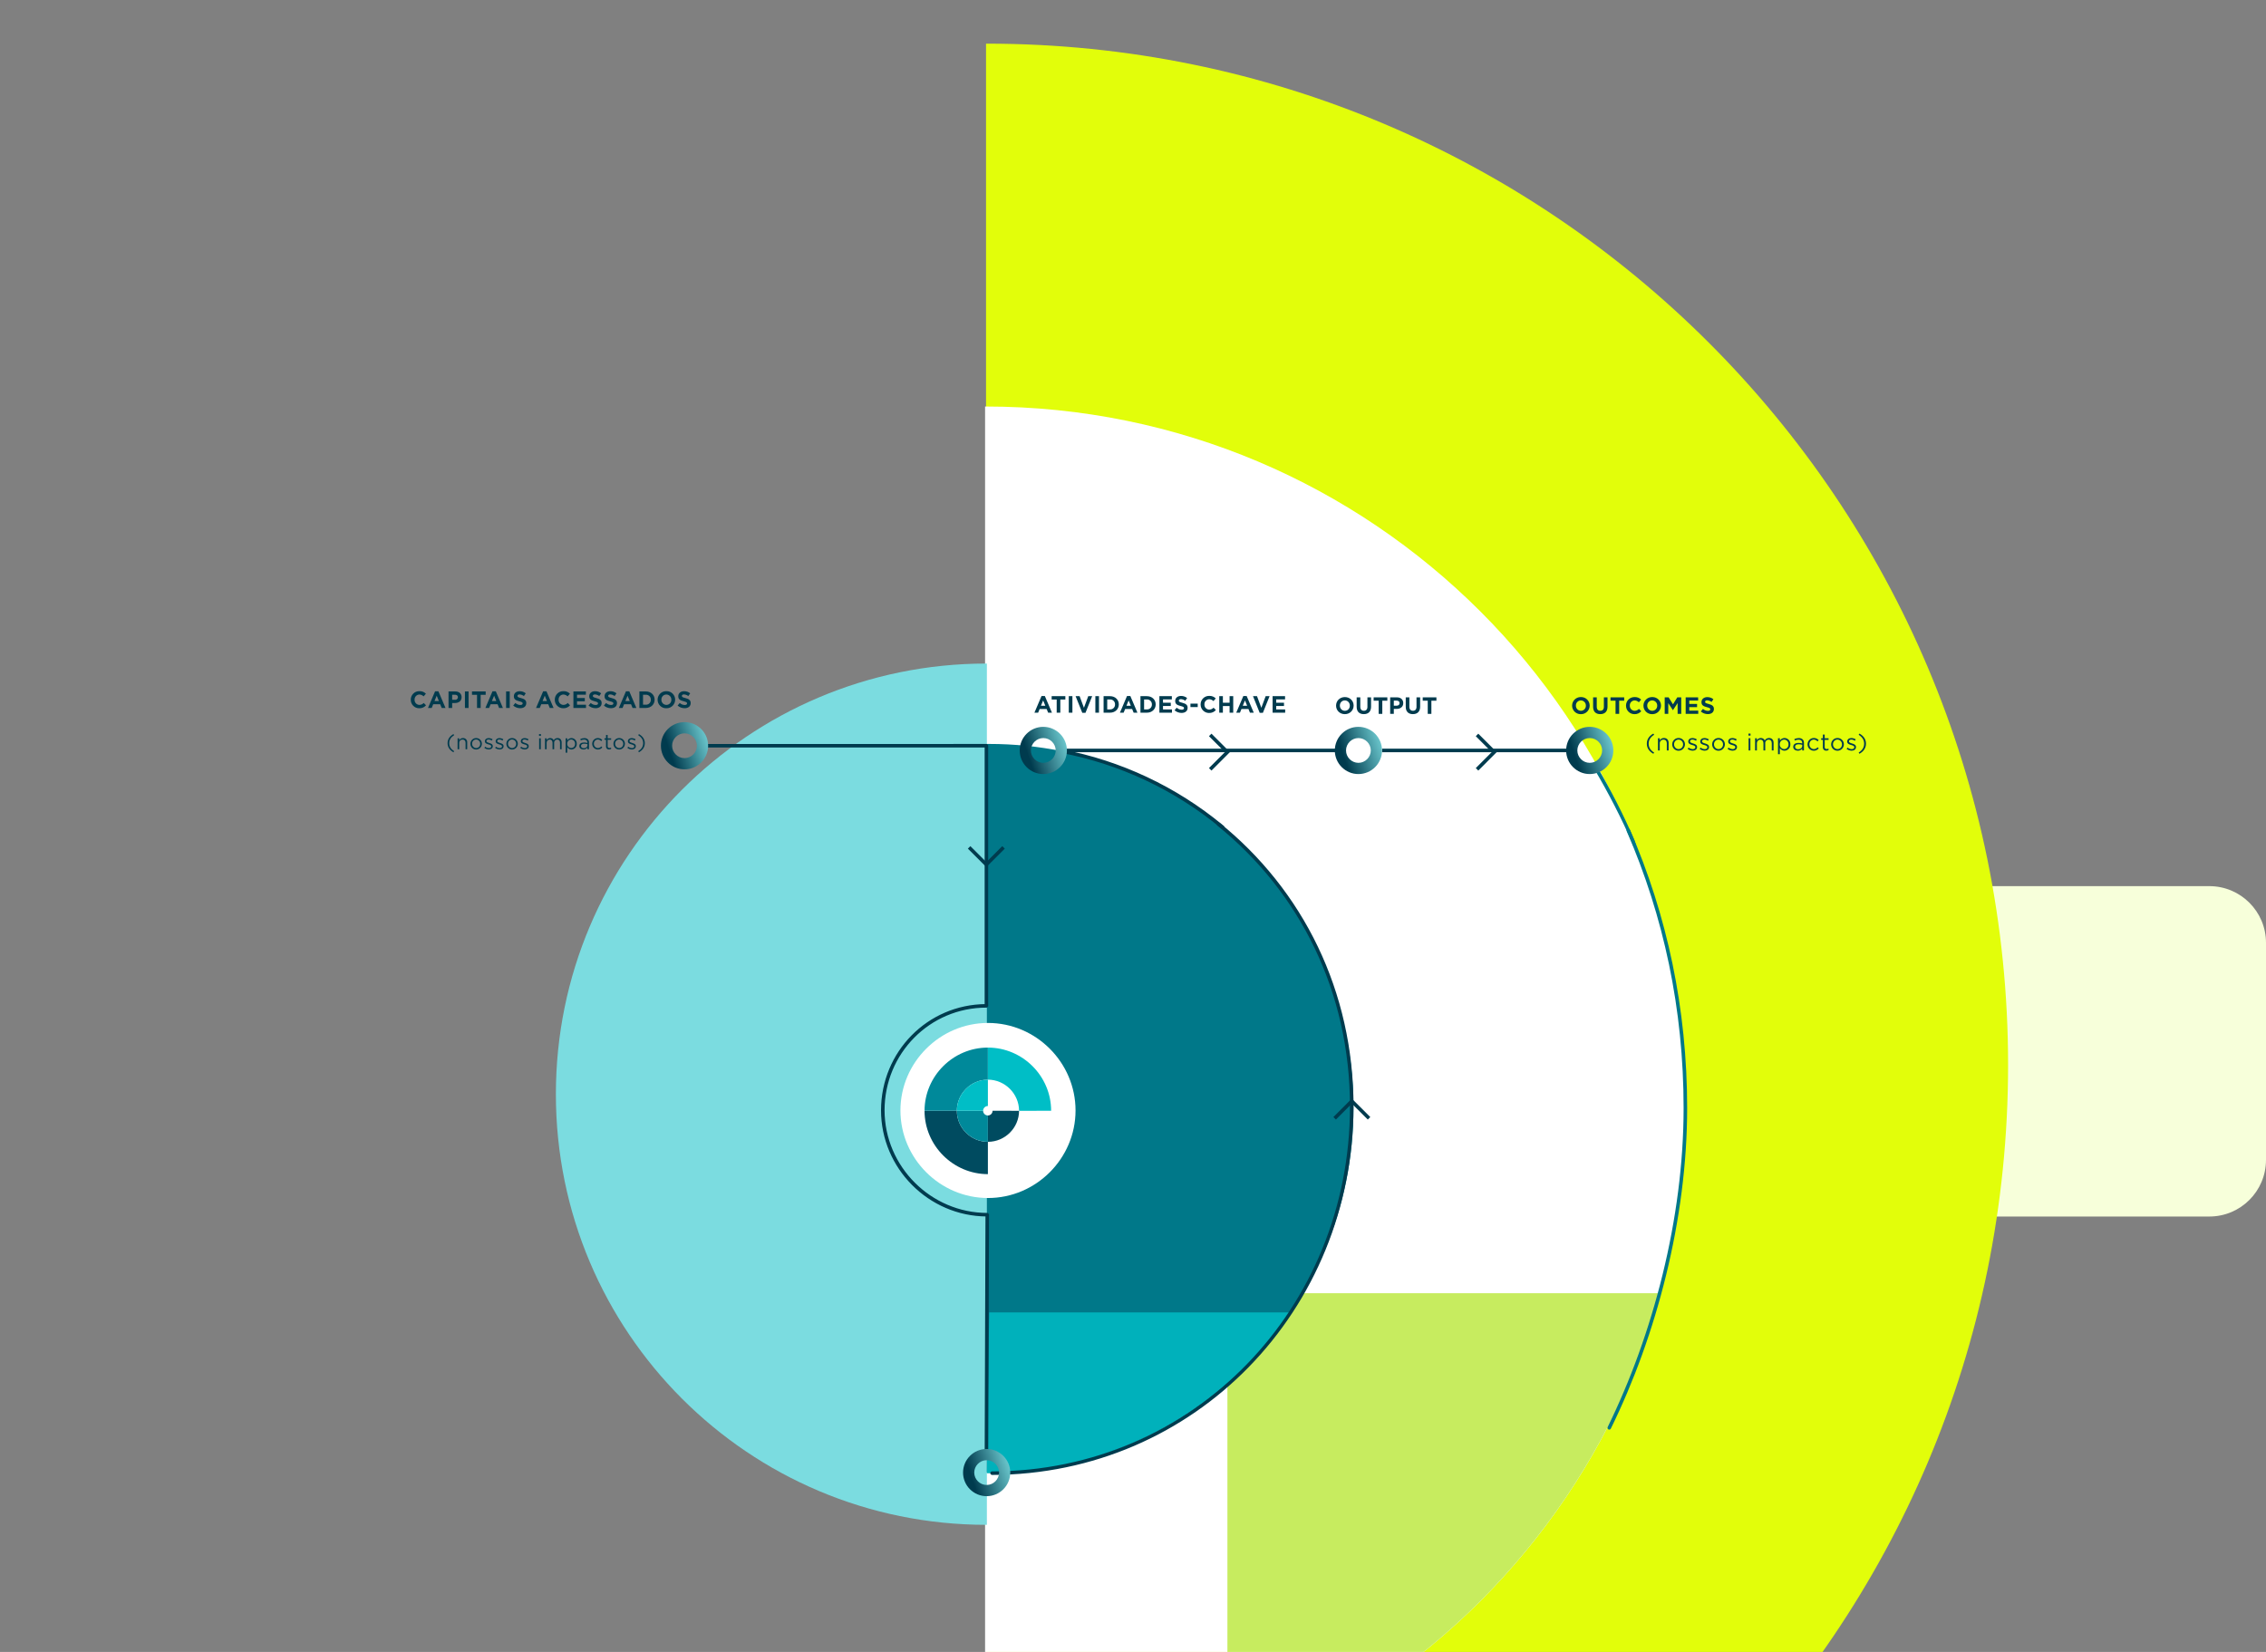 <?xml version="1.0" encoding="UTF-8" standalone="no"?>
<!DOCTYPE svg PUBLIC "-//W3C//DTD SVG 1.1//EN" "http://www.w3.org/Graphics/SVG/1.1/DTD/svg11.dtd">
<svg width="100%" height="100%" viewBox="0 0 1920 1400" version="1.1" xmlns="http://www.w3.org/2000/svg" xmlns:xlink="http://www.w3.org/1999/xlink" xml:space="preserve" xmlns:serif="http://www.serif.com/" style="fill-rule:evenodd;clip-rule:evenodd;">
    <rect x="0" y="0" width="1920" height="1400" fill="#808080" stroke="none"/>
    <g id="modelo-final-clogo" transform="matrix(1,0,0,1,0,160)">
        <g id="Group_1" transform="matrix(1,0,0,1,1560,591)">
            <path id="Rectangle_1" d="M360,48C360,21.508 338.492,0 312,0L48,0C21.508,0 0,21.508 0,48L0,232C0,258.492 21.508,280 48,280L312,280C338.492,280 360,258.492 360,232L360,48Z" style="fill:rgb(247,255,218);"/>
        </g>
        <g transform="matrix(1,0,0,1,471,-123)">
            <g id="Group_5">
                <g id="Group_4">
                    <g id="Group_3">
                        <path id="Path_1" d="M1230.47,865.48C1230.47,387.489 842.985,0 364.994,0C364.818,0 364.643,0.007 364.466,0.007L364.466,1730.95C364.643,1730.95 364.818,1730.96 364.994,1730.96C842.985,1730.96 1230.47,1343.47 1230.47,865.48" style="fill:rgb(226,254,10);fill-rule:nonzero;"/>
                        <path id="Path_2" d="M957.049,900.541C957.049,573.023 691.543,307.517 364.025,307.517L363.663,307.517L363.663,1493.56L364.025,1493.56C691.543,1493.56 957.049,1228.05 957.049,900.533" style="fill:white;fill-rule:nonzero;"/>
                        <g id="Group_2" transform="matrix(1,0,0,1,-351,-5117)">
                            <clipPath id="_clip1">
                                <path d="M1308.05,6017.54C1308.05,5690.02 1042.54,5424.52 715.025,5424.52L714.663,5424.52L714.663,6610.56L715.025,6610.56C1042.54,6610.56 1308.05,6345.05 1308.05,6017.53"/>
                            </clipPath>
                            <g clip-path="url(#_clip1)">
                                <g id="Rectangle_2" transform="matrix(1,0,0,1,920,6176)">
                                    <rect x="0" y="0" width="590" height="430" style="fill:rgb(199,236,95);"/>
                                </g>
                            </g>
                        </g>
                        <g id="Ellipse_1" transform="matrix(1,0,0,1,114.534,650.548)">
                            <circle cx="251.595" cy="251.595" r="251.595" style="fill:none;stroke:black;stroke-width:0.1px;"/>
                        </g>
                        <path id="Path_4" d="M367.129,1210.8C537.598,1210.8 675.79,1072.61 675.79,902.139C675.79,731.67 537.6,593.482 367.129,593.482C196.658,593.482 58.468,731.674 58.468,902.143C58.468,1072.61 196.66,1210.8 367.129,1210.8" style="fill:rgb(0,120,137);fill-rule:nonzero;"/>
                        <path id="Path_5" d="M0,890.324C0,1091.89 163.4,1255.29 364.968,1255.29L365.19,1255.29L365.19,525.359L364.968,525.359C163.4,525.356 0,688.758 0,890.324" style="fill:rgb(123,220,224);fill-rule:nonzero;"/>
                        <path id="Path_6" d="M367.138,1075.28L365.19,1211.57L365.38,1211.57C472.089,1211.57 566.271,1157.59 622.442,1075.29" style="fill:rgb(0,177,187);fill-rule:nonzero;"/>
                        <path id="Path_7" d="M366.129,978.313C406.826,978.313 440.314,944.825 440.314,904.128C440.314,863.431 406.826,829.943 366.129,829.943C325.432,829.943 291.944,863.431 291.944,904.128C291.944,944.825 325.432,978.313 366.129,978.313" style="fill:white;fill-rule:nonzero;"/>
                    </g>
                </g>
            </g>
        </g>
        <g id="Path_33" transform="matrix(1,0,0,1,876,444)">
            <path d="M0.48,0L3.62,0L4.9,-3.14L10.82,-3.14L12.1,0L15.32,0L9.32,-14.1L6.48,-14.1L0.48,0ZM6,-5.86L7.86,-10.4L9.72,-5.86L6,-5.86ZM19.34,0L22.42,0L22.42,-11.16L26.68,-11.16L26.68,-14L15.08,-14L15.08,-11.16L19.34,-11.16L19.34,0ZM29.58,0L32.66,0L32.66,-14L29.58,-14L29.58,0ZM41.02,0.1L43.74,0.1L49.4,-14L46.08,-14L42.42,-4.14L38.76,-14L35.36,-14L41.02,0.1ZM52.1,0L55.18,0L55.18,-14L52.1,-14L52.1,0ZM59.08,0L64.54,0C68.94,0 71.98,-3.06 71.98,-7L71.98,-7.04C71.98,-10.98 68.94,-14 64.54,-14L59.08,-14L59.08,0ZM64.54,-11.22C64.608,-11.223 64.676,-11.225 64.744,-11.225C66.95,-11.225 68.765,-9.41 68.765,-7.204C68.765,-7.136 68.763,-7.068 68.76,-7L68.76,-6.96C68.763,-6.894 68.765,-6.828 68.765,-6.762C68.765,-4.574 66.964,-2.773 64.776,-2.773C64.697,-2.773 64.619,-2.775 64.54,-2.78L62.16,-2.78L62.16,-11.22L64.54,-11.22ZM72.92,0L76.06,0L77.34,-3.14L83.26,-3.14L84.54,0L87.76,0L81.76,-14.1L78.92,-14.1L72.92,0ZM78.44,-5.86L80.3,-10.4L82.16,-5.86L78.44,-5.86ZM90.32,0L95.78,0C100.18,0 103.22,-3.06 103.22,-7L103.22,-7.04C103.22,-10.98 100.18,-14 95.78,-14L90.32,-14L90.32,0ZM95.78,-11.22C95.848,-11.223 95.916,-11.225 95.984,-11.225C98.19,-11.225 100.005,-9.41 100.005,-7.204C100.005,-7.136 100.003,-7.068 100,-7L100,-6.96C100.003,-6.894 100.005,-6.828 100.005,-6.762C100.005,-4.574 98.204,-2.773 96.016,-2.773C95.937,-2.773 95.859,-2.775 95.78,-2.78L93.4,-2.78L93.4,-11.22L95.78,-11.22ZM106.36,0L117.02,0L117.02,-2.74L109.42,-2.74L109.42,-5.68L116.02,-5.68L116.02,-8.42L109.42,-8.42L109.42,-11.26L116.92,-11.26L116.92,-14L106.36,-14L106.36,0ZM125.14,0.2C128.16,0.2 130.28,-1.36 130.28,-4.14L130.28,-4.18C130.28,-6.62 128.68,-7.64 125.84,-8.38C123.42,-9 122.82,-9.3 122.82,-10.22L122.82,-10.26C122.82,-10.94 123.44,-11.48 124.62,-11.48C125.945,-11.398 127.214,-10.917 128.26,-10.1L129.86,-12.42C128.387,-13.601 126.547,-14.231 124.66,-14.2C121.8,-14.2 119.76,-12.52 119.76,-9.98L119.76,-9.94C119.76,-7.16 121.58,-6.38 124.4,-5.66C126.74,-5.06 127.22,-4.66 127.22,-3.88L127.22,-3.84C127.22,-3.02 126.46,-2.52 125.2,-2.52C123.647,-2.562 122.162,-3.167 121.02,-4.22L119.2,-2.04C120.837,-0.59 122.953,0.208 125.14,0.2ZM132.68,-4.74L138.84,-4.74L138.84,-7.66L132.68,-7.66L132.68,-4.74ZM148.48,0.24C150.674,0.332 152.793,-0.591 154.22,-2.26L152.26,-4.24C151.314,-3.207 149.98,-2.613 148.58,-2.6C146.334,-2.649 144.513,-4.51 144.513,-6.757C144.513,-6.838 144.515,-6.919 144.52,-7L144.52,-7.04C144.516,-7.111 144.515,-7.182 144.515,-7.253C144.515,-9.497 146.336,-11.355 148.58,-11.4C149.934,-11.363 151.22,-10.795 152.16,-9.82L154.12,-12.08C152.675,-13.556 150.663,-14.343 148.6,-14.24C148.538,-14.242 148.476,-14.242 148.414,-14.242C144.511,-14.242 141.299,-11.031 141.299,-7.127C141.299,-7.085 141.299,-7.042 141.3,-7L141.3,-6.96C141.299,-6.915 141.299,-6.871 141.299,-6.826C141.299,-2.949 144.489,0.241 148.366,0.241C148.404,0.241 148.442,0.241 148.48,0.24ZM157.08,0L160.16,0L160.16,-5.62L165.84,-5.62L165.84,0L168.92,0L168.92,-14L165.84,-14L165.84,-8.46L160.16,-8.46L160.16,-14L157.08,-14L157.08,0ZM171.48,0L174.62,0L175.9,-3.14L181.82,-3.14L183.1,0L186.32,0L180.32,-14.1L177.48,-14.1L171.48,0ZM177,-5.86L178.86,-10.4L180.72,-5.86L177,-5.86ZM191.34,0.1L194.06,0.1L199.72,-14L196.4,-14L192.74,-4.14L189.08,-14L185.68,-14L191.34,0.1ZM202.28,0L212.94,0L212.94,-2.74L205.34,-2.74L205.34,-5.68L211.94,-5.68L211.94,-8.42L205.34,-8.42L205.34,-11.26L212.84,-11.26L212.84,-14L202.28,-14L202.28,0Z" style="fill:rgb(0,59,78);fill-rule:nonzero;"/>
        </g>
        <g id="Path_32" transform="matrix(1,0,0,1,378,475)">
            <path d="M6.21,2.538L6.8,1.62C4.068,-0.126 2.628,-2.286 2.628,-5.166C2.628,-8.046 4.068,-10.206 6.804,-11.952L6.21,-12.87C3.01,-11.07 1.224,-8.478 1.224,-5.17C1.224,-1.862 3.006,0.738 6.21,2.538ZM9.72,0L11.106,0L11.106,-5.328C11.102,-5.387 11.1,-5.447 11.1,-5.507C11.1,-7.009 12.336,-8.245 13.838,-8.245C13.859,-8.245 13.879,-8.244 13.9,-8.244C15.538,-8.244 16.474,-7.164 16.474,-5.436L16.474,0L17.86,0L17.86,-5.778C17.87,-5.887 17.876,-5.996 17.876,-6.105C17.876,-7.97 16.341,-9.505 14.476,-9.505C14.414,-9.505 14.353,-9.503 14.292,-9.5C12.975,-9.538 11.743,-8.835 11.106,-7.682L11.106,-9.302L9.72,-9.302L9.72,0ZM25.416,0.216L25.466,0.216C28.117,0.216 30.298,-1.965 30.298,-4.616C30.298,-4.625 30.298,-4.635 30.298,-4.644L30.298,-4.68C30.298,-4.692 30.298,-4.705 30.298,-4.717C30.298,-7.341 28.139,-9.5 25.515,-9.5C25.494,-9.5 25.473,-9.5 25.452,-9.5C25.438,-9.5 25.423,-9.5 25.409,-9.5C22.766,-9.5 20.592,-7.326 20.592,-4.683C20.592,-4.669 20.592,-4.654 20.592,-4.64L20.592,-4.604C20.592,-4.586 20.592,-4.568 20.592,-4.551C20.592,-1.936 22.744,0.216 25.359,0.216C25.378,0.216 25.397,0.216 25.416,0.216ZM25.456,-1.026C23.56,-1.054 22.016,-2.621 22.016,-4.517C22.016,-4.559 22.016,-4.602 22.018,-4.644L22.018,-4.68C22.015,-4.735 22.014,-4.79 22.014,-4.845C22.014,-6.718 23.545,-8.263 25.418,-8.28C27.326,-8.245 28.876,-6.666 28.876,-4.759C28.876,-4.72 28.875,-4.682 28.874,-4.644L28.874,-4.608C28.876,-4.559 28.877,-4.509 28.877,-4.46C28.877,-2.579 27.333,-1.031 25.452,-1.026L25.456,-1.026ZM36.234,0.18C38.088,0.18 39.546,-0.846 39.546,-2.61L39.546,-2.646C39.546,-4.32 37.998,-4.878 36.558,-5.31C35.316,-5.688 34.164,-6.03 34.164,-6.91L34.164,-6.946C34.164,-7.72 34.864,-8.296 35.964,-8.296C36.948,-8.26 37.902,-7.948 38.718,-7.396L39.348,-8.44C38.35,-9.089 37.19,-9.445 36,-9.468C34.164,-9.468 32.832,-8.406 32.832,-6.804L32.832,-6.768C32.832,-5.058 34.452,-4.554 35.91,-4.14C37.134,-3.798 38.232,-3.44 38.232,-2.502L38.232,-2.466C38.232,-1.566 37.422,-0.99 36.306,-0.99C35.132,-1.028 34.001,-1.445 33.084,-2.178L32.384,-1.188C33.483,-0.324 34.836,0.157 36.234,0.18ZM45.378,0.18C47.232,0.18 48.69,-0.846 48.69,-2.61L48.69,-2.646C48.69,-4.32 47.142,-4.878 45.702,-5.31C44.46,-5.688 43.308,-6.03 43.308,-6.91L43.308,-6.946C43.308,-7.72 44.008,-8.296 45.108,-8.296C46.092,-8.26 47.046,-7.948 47.862,-7.396L48.492,-8.44C47.494,-9.088 46.334,-9.444 45.144,-9.466C43.308,-9.466 41.976,-8.404 41.976,-6.802L41.976,-6.766C41.976,-5.056 43.596,-4.552 45.054,-4.138C46.278,-3.796 47.376,-3.438 47.376,-2.5L47.376,-2.464C47.376,-1.564 46.566,-0.988 45.45,-0.988C44.276,-1.026 43.145,-1.443 42.228,-2.176L41.528,-1.186C42.627,-0.322 43.98,0.157 45.378,0.18ZM55.872,0.216C55.887,0.216 55.903,0.216 55.918,0.216C58.569,0.216 60.75,-1.965 60.75,-4.616C60.75,-4.625 60.75,-4.635 60.75,-4.644L60.75,-4.68C60.75,-4.692 60.75,-4.705 60.75,-4.717C60.75,-7.341 58.591,-9.5 55.967,-9.5C55.947,-9.5 55.928,-9.5 55.908,-9.5C55.894,-9.5 55.879,-9.5 55.865,-9.5C53.222,-9.5 51.048,-7.326 51.048,-4.683C51.048,-4.669 51.048,-4.654 51.048,-4.64L51.048,-4.604C51.048,-4.586 51.048,-4.568 51.048,-4.551C51.048,-1.936 53.2,0.216 55.815,0.216C55.834,0.216 55.853,0.216 55.872,0.216ZM55.908,-1.026C54.012,-1.054 52.468,-2.621 52.468,-4.517C52.468,-4.559 52.468,-4.602 52.47,-4.644L52.47,-4.68C52.467,-4.735 52.466,-4.79 52.466,-4.845C52.466,-6.718 53.997,-8.263 55.87,-8.28C57.778,-8.245 59.328,-6.666 59.328,-4.759C59.328,-4.72 59.327,-4.682 59.326,-4.644L59.326,-4.608C59.328,-4.559 59.329,-4.509 59.329,-4.46C59.329,-2.581 57.787,-1.033 55.908,-1.026ZM66.69,0.18C68.544,0.18 70,-0.846 70,-2.61L70,-2.646C70,-4.32 68.452,-4.878 67.012,-5.31C65.77,-5.688 64.618,-6.03 64.618,-6.91L64.618,-6.946C64.618,-7.72 65.318,-8.296 66.418,-8.296C67.402,-8.26 68.356,-7.948 69.172,-7.396L69.802,-8.44C68.804,-9.088 67.644,-9.444 66.454,-9.466C64.618,-9.466 63.286,-8.404 63.286,-6.802L63.286,-6.766C63.286,-5.056 64.906,-4.552 66.364,-4.138C67.588,-3.796 68.686,-3.438 68.686,-2.5L68.686,-2.464C68.686,-1.564 67.876,-0.988 66.76,-0.988C65.587,-1.027 64.457,-1.444 63.54,-2.178L62.84,-1.188C63.939,-0.324 65.292,0.157 66.69,0.18ZM78.732,-11.34L80.316,-11.34L80.316,-12.87L78.732,-12.87L78.732,-11.34ZM78.822,0L80.208,0L80.208,-9.306L78.822,-9.306L78.822,0ZM83.79,0L85.176,0L85.176,-5.31C85.169,-5.388 85.166,-5.467 85.166,-5.546C85.166,-6.99 86.325,-8.192 87.768,-8.244C89.244,-8.244 90.162,-7.218 90.162,-5.472L90.162,0L91.548,0L91.548,-5.364C91.537,-5.459 91.532,-5.555 91.532,-5.651C91.532,-7.064 92.687,-8.23 94.1,-8.244C95.612,-8.244 96.512,-7.236 96.512,-5.436L96.512,0L97.9,0L97.9,-5.76C97.9,-8.06 96.586,-9.504 94.444,-9.504C93.099,-9.526 91.843,-8.815 91.17,-7.65C90.641,-8.812 89.458,-9.545 88.182,-9.5C86.934,-9.51 85.778,-8.833 85.176,-7.74L85.176,-9.306L83.79,-9.306L83.79,0ZM101.268,2.88L102.654,2.88L102.654,-1.782C103.419,-0.552 104.769,0.199 106.218,0.2C108.679,0.145 110.673,-1.894 110.673,-4.355C110.673,-4.451 110.67,-4.546 110.664,-4.642L110.664,-4.68C110.67,-4.774 110.673,-4.868 110.673,-4.962C110.673,-7.42 108.676,-9.454 106.218,-9.5C104.751,-9.484 103.395,-8.696 102.654,-7.43L102.654,-9.306L101.268,-9.306L101.268,2.88ZM105.968,-1.044C104.105,-1.095 102.599,-2.642 102.599,-4.506C102.599,-4.552 102.6,-4.598 102.602,-4.644L102.602,-4.68C102.601,-4.718 102.6,-4.756 102.6,-4.794C102.6,-6.659 104.104,-8.207 105.968,-8.262C107.781,-8.226 109.253,-6.725 109.253,-4.912C109.253,-4.828 109.25,-4.745 109.244,-4.662L109.244,-4.626C109.253,-4.527 109.258,-4.427 109.258,-4.328C109.258,-2.526 107.775,-1.044 105.974,-1.044C105.971,-1.044 105.969,-1.044 105.966,-1.044L105.968,-1.044ZM116.352,0.2C117.665,0.241 118.92,-0.356 119.718,-1.4L119.718,0L121.05,0L121.05,-5.688C121.115,-6.686 120.771,-7.668 120.096,-8.406C119.274,-9.139 118.189,-9.51 117.09,-9.432C115.918,-9.435 114.76,-9.171 113.706,-8.658L114.12,-7.524C114.998,-7.963 115.964,-8.197 116.946,-8.208C118.692,-8.208 119.718,-7.344 119.718,-5.67L119.718,-5.346C118.789,-5.619 117.824,-5.754 116.856,-5.746C114.498,-5.746 112.878,-4.702 112.878,-2.74L112.878,-2.7C112.878,-0.792 114.624,0.2 116.352,0.2ZM116.622,-0.9C115.362,-0.9 114.282,-1.584 114.282,-2.754L114.282,-2.79C114.282,-3.96 115.254,-4.716 117,-4.716C117.926,-4.714 118.848,-4.579 119.736,-4.316L119.736,-3.416C119.736,-1.944 118.332,-0.9 116.622,-0.9ZM128.556,0.216C130.031,0.232 131.434,-0.432 132.356,-1.584L131.474,-2.412C130.77,-1.563 129.733,-1.058 128.63,-1.026C126.743,-1.055 125.207,-2.616 125.207,-4.503C125.207,-4.55 125.208,-4.597 125.21,-4.644L125.21,-4.68C125.207,-4.736 125.206,-4.792 125.206,-4.847C125.206,-6.694 126.695,-8.226 128.54,-8.28C129.641,-8.25 130.675,-7.738 131.366,-6.88L132.284,-7.852C131.348,-8.927 129.981,-9.532 128.556,-9.5C125.934,-9.484 123.786,-7.322 123.786,-4.7C123.786,-4.68 123.786,-4.66 123.786,-4.64L123.786,-4.604C123.786,-4.59 123.786,-4.576 123.786,-4.562C123.786,-1.944 125.938,0.212 128.556,0.216ZM138.114,0.162C138.697,0.171 139.272,0.033 139.788,-0.238L139.788,-1.422C139.371,-1.207 138.908,-1.096 138.438,-1.098C138.371,-1.088 138.304,-1.083 138.236,-1.083C137.481,-1.083 136.859,-1.705 136.859,-2.46C136.859,-2.522 136.864,-2.584 136.872,-2.646L136.872,-8.082L139.824,-8.082L139.824,-9.306L136.872,-9.306L136.872,-12.114L135.486,-12.114L135.486,-9.306L134.186,-9.306L134.186,-8.082L135.486,-8.082L135.486,-2.466C135.475,-2.375 135.47,-2.283 135.47,-2.191C135.47,-0.891 136.539,0.178 137.839,0.178C137.931,0.178 138.023,0.173 138.114,0.162ZM146.61,0.216L146.66,0.216C149.311,0.216 151.492,-1.965 151.492,-4.616C151.492,-4.625 151.492,-4.635 151.492,-4.644L151.492,-4.68C151.492,-4.692 151.492,-4.705 151.492,-4.717C151.492,-7.341 149.333,-9.5 146.709,-9.5C146.688,-9.5 146.667,-9.5 146.646,-9.5C146.632,-9.5 146.617,-9.5 146.603,-9.5C143.96,-9.5 141.786,-7.326 141.786,-4.683C141.786,-4.669 141.786,-4.654 141.786,-4.64L141.786,-4.604C141.786,-4.586 141.786,-4.568 141.786,-4.551C141.786,-1.936 143.938,0.216 146.553,0.216C146.572,0.216 146.591,0.216 146.61,0.216ZM146.65,-1.026C144.754,-1.054 143.21,-2.621 143.21,-4.517C143.21,-4.559 143.21,-4.602 143.212,-4.644L143.212,-4.68C143.209,-4.735 143.208,-4.79 143.208,-4.845C143.208,-6.718 144.739,-8.263 146.612,-8.28C148.52,-8.245 150.07,-6.666 150.07,-4.759C150.07,-4.72 150.069,-4.682 150.068,-4.644L150.068,-4.608C150.07,-4.559 150.071,-4.509 150.071,-4.46C150.071,-2.579 148.527,-1.031 146.646,-1.026L146.65,-1.026ZM157.428,0.18C159.282,0.18 160.74,-0.846 160.74,-2.61L160.74,-2.646C160.74,-4.32 159.192,-4.878 157.752,-5.31C156.51,-5.688 155.358,-6.03 155.358,-6.91L155.358,-6.946C155.358,-7.72 156.058,-8.296 157.158,-8.296C158.142,-8.26 159.096,-7.948 159.912,-7.396L160.542,-8.44C159.544,-9.088 158.384,-9.444 157.194,-9.466C155.358,-9.466 154.026,-8.404 154.026,-6.802L154.026,-6.766C154.026,-5.056 155.646,-4.552 157.104,-4.138C158.328,-3.796 159.426,-3.438 159.426,-2.5L159.426,-2.464C159.426,-1.564 158.616,-0.988 157.5,-0.988C156.326,-1.026 155.195,-1.443 154.278,-2.176L153.578,-1.186C154.677,-0.322 156.03,0.157 157.428,0.18ZM163.368,2.538C166.568,0.738 168.354,-1.854 168.354,-5.162C168.354,-8.47 166.572,-11.062 163.368,-12.862L162.774,-11.944C165.51,-10.198 166.95,-8.038 166.95,-5.158C166.95,-2.278 165.51,-0.118 162.774,1.628L163.368,2.538Z" style="fill:rgb(0,59,78);fill-rule:nonzero;"/>
        </g>
        <g id="Path_31" transform="matrix(1,0,0,1,347,440)">
            <path d="M8.24,0.24C10.434,0.332 12.553,-0.591 13.98,-2.26L12.02,-4.24C11.074,-3.207 9.74,-2.613 8.34,-2.6C6.094,-2.649 4.273,-4.51 4.273,-6.757C4.273,-6.838 4.275,-6.919 4.28,-7L4.28,-7.04C4.276,-7.111 4.275,-7.182 4.275,-7.253C4.275,-9.497 6.096,-11.355 8.34,-11.4C9.694,-11.363 10.98,-10.795 11.92,-9.82L13.88,-12.08C12.435,-13.556 10.423,-14.343 8.36,-14.24C8.298,-14.242 8.236,-14.242 8.174,-14.242C4.271,-14.242 1.059,-11.031 1.059,-7.127C1.059,-7.085 1.059,-7.042 1.06,-7L1.06,-6.96C1.059,-6.915 1.059,-6.871 1.059,-6.826C1.059,-2.949 4.249,0.241 8.126,0.241C8.164,0.241 8.202,0.241 8.24,0.24ZM15.64,0L18.78,0L20.06,-3.14L25.98,-3.14L27.26,0L30.48,0L24.48,-14.1L21.64,-14.1L15.64,0ZM21.16,-5.86L23.02,-10.4L24.88,-5.86L21.16,-5.86ZM33.04,0L36.12,0L36.12,-4.2L38.46,-4.2C41.6,-4.2 44.12,-5.88 44.12,-9.12L44.12,-9.16C44.12,-12.02 42.1,-14 38.76,-14L33.04,-14L33.04,0ZM36.12,-6.94L36.12,-11.22L38.5,-11.22C40.04,-11.22 41,-10.48 41,-9.1L41,-9.06C40.983,-7.882 40.01,-6.923 38.832,-6.923C38.741,-6.923 38.65,-6.929 38.56,-6.94L36.12,-6.94ZM46.94,0L50.02,0L50.02,-14L46.94,-14L46.94,0ZM57.18,0L60.26,0L60.26,-11.16L64.52,-11.16L64.52,-14L52.92,-14L52.92,-11.16L57.18,-11.16L57.18,0ZM64.28,0L67.42,0L68.7,-3.14L74.62,-3.14L75.9,0L79.12,0L73.12,-14.1L70.28,-14.1L64.28,0ZM69.8,-5.86L71.66,-10.4L73.52,-5.86L69.8,-5.86ZM81.82,0L84.9,0L84.9,-14L81.82,-14L81.82,0ZM93.78,0.2C96.8,0.2 98.92,-1.36 98.92,-4.14L98.92,-4.18C98.92,-6.62 97.32,-7.64 94.48,-8.38C92.06,-9 91.46,-9.3 91.46,-10.22L91.46,-10.26C91.46,-10.94 92.08,-11.48 93.26,-11.48C94.585,-11.398 95.854,-10.917 96.9,-10.1L98.5,-12.42C97.027,-13.601 95.187,-14.231 93.3,-14.2C90.44,-14.2 88.4,-12.52 88.4,-9.98L88.4,-9.94C88.4,-7.16 90.22,-6.38 93.04,-5.66C95.38,-5.06 95.86,-4.66 95.86,-3.88L95.86,-3.84C95.86,-3.02 95.1,-2.52 93.84,-2.52C92.287,-2.562 90.802,-3.167 89.66,-4.22L87.84,-2.04C89.477,-0.59 91.593,0.208 93.78,0.2ZM107.2,0L110.34,0L111.62,-3.14L117.54,-3.14L118.82,0L122.04,0L116.04,-14.1L113.2,-14.1L107.2,0ZM112.72,-5.86L114.58,-10.4L116.44,-5.86L112.72,-5.86ZM130.26,0.24C132.454,0.332 134.573,-0.591 136,-2.26L134.04,-4.24C133.094,-3.207 131.76,-2.613 130.36,-2.6C128.114,-2.649 126.293,-4.51 126.293,-6.757C126.293,-6.838 126.295,-6.919 126.3,-7L126.3,-7.04C126.296,-7.111 126.295,-7.182 126.295,-7.253C126.295,-9.497 128.116,-11.355 130.36,-11.4C131.714,-11.363 133,-10.795 133.94,-9.82L135.9,-12.08C134.455,-13.556 132.443,-14.343 130.38,-14.24C130.318,-14.242 130.256,-14.242 130.194,-14.242C126.291,-14.242 123.079,-11.031 123.079,-7.127C123.079,-7.085 123.079,-7.042 123.08,-7L123.08,-6.96C123.079,-6.915 123.079,-6.871 123.079,-6.826C123.079,-2.949 126.269,0.241 130.146,0.241C130.184,0.241 130.222,0.241 130.26,0.24ZM138.86,0L149.52,0L149.52,-2.74L141.92,-2.74L141.92,-5.68L148.52,-5.68L148.52,-8.42L141.92,-8.42L141.92,-11.26L149.42,-11.26L149.42,-14L138.86,-14L138.86,0ZM157.64,0.2C160.66,0.2 162.78,-1.36 162.78,-4.14L162.78,-4.18C162.78,-6.62 161.18,-7.64 158.34,-8.38C155.92,-9 155.32,-9.3 155.32,-10.22L155.32,-10.26C155.32,-10.94 155.94,-11.48 157.12,-11.48C158.445,-11.398 159.714,-10.917 160.76,-10.1L162.36,-12.42C160.887,-13.601 159.047,-14.231 157.16,-14.2C154.3,-14.2 152.26,-12.52 152.26,-9.98L152.26,-9.94C152.26,-7.16 154.08,-6.38 156.9,-5.66C159.24,-5.06 159.72,-4.66 159.72,-3.88L159.72,-3.84C159.72,-3.02 158.96,-2.52 157.7,-2.52C156.147,-2.562 154.662,-3.167 153.52,-4.22L151.7,-2.04C153.337,-0.59 155.453,0.208 157.64,0.2ZM170.64,0.2C173.66,0.2 175.78,-1.36 175.78,-4.14L175.78,-4.18C175.78,-6.62 174.18,-7.64 171.34,-8.38C168.92,-9 168.32,-9.3 168.32,-10.22L168.32,-10.26C168.32,-10.94 168.94,-11.48 170.12,-11.48C171.445,-11.398 172.714,-10.917 173.76,-10.1L175.36,-12.42C173.887,-13.601 172.047,-14.231 170.16,-14.2C167.3,-14.2 165.26,-12.52 165.26,-9.98L165.26,-9.94C165.26,-7.16 167.08,-6.38 169.9,-5.66C172.24,-5.06 172.72,-4.66 172.72,-3.88L172.72,-3.84C172.72,-3.02 171.96,-2.52 170.7,-2.52C169.147,-2.562 167.662,-3.167 166.52,-4.22L164.7,-2.04C166.337,-0.59 168.453,0.208 170.64,0.2ZM177.36,0L180.5,0L181.78,-3.14L187.7,-3.14L188.98,0L192.2,0L186.2,-14.1L183.36,-14.1L177.36,0ZM182.88,-5.86L184.74,-10.4L186.6,-5.86L182.88,-5.86ZM194.76,0L200.22,0C204.62,0 207.66,-3.06 207.66,-7L207.66,-7.04C207.66,-10.98 204.62,-14 200.22,-14L194.76,-14L194.76,0ZM200.22,-11.22C200.288,-11.223 200.356,-11.225 200.424,-11.225C202.63,-11.225 204.445,-9.41 204.445,-7.204C204.445,-7.136 204.443,-7.068 204.44,-7L204.44,-6.96C204.443,-6.894 204.445,-6.828 204.445,-6.762C204.445,-4.574 202.644,-2.773 200.456,-2.773C200.377,-2.773 200.299,-2.775 200.22,-2.78L197.84,-2.78L197.84,-11.22L200.22,-11.22ZM217.6,0.24C217.673,0.242 217.747,0.243 217.82,0.243C221.792,0.243 225.06,-3.025 225.06,-6.997L225.06,-7.04C225.06,-7.05 225.06,-7.061 225.06,-7.071C225.06,-11.006 221.822,-14.244 217.887,-14.244C217.805,-14.244 217.722,-14.243 217.64,-14.24C217.567,-14.242 217.493,-14.243 217.42,-14.243C213.448,-14.243 210.18,-10.975 210.18,-7.003L210.18,-6.96C210.18,-6.95 210.18,-6.939 210.18,-6.929C210.18,-2.994 213.418,0.244 217.353,0.244C217.435,0.244 217.518,0.243 217.6,0.24ZM217.64,-2.6C215.311,-2.606 213.397,-4.524 213.397,-6.853C213.397,-6.902 213.398,-6.951 213.4,-7L213.4,-7.04C213.398,-7.098 213.396,-7.155 213.396,-7.213C213.396,-9.51 215.287,-11.4 217.583,-11.4C217.589,-11.4 217.594,-11.4 217.6,-11.4C219.929,-11.394 221.843,-9.476 221.843,-7.147C221.843,-7.098 221.842,-7.049 221.84,-7L221.84,-6.96C221.842,-6.902 221.844,-6.845 221.844,-6.787C221.844,-4.49 219.953,-2.6 217.657,-2.6C217.651,-2.6 217.646,-2.6 217.64,-2.6ZM233.08,0.2C236.1,0.2 238.22,-1.36 238.22,-4.14L238.22,-4.18C238.22,-6.62 236.62,-7.64 233.78,-8.38C231.36,-9 230.76,-9.3 230.76,-10.22L230.76,-10.26C230.76,-10.94 231.38,-11.48 232.56,-11.48C233.885,-11.398 235.154,-10.917 236.2,-10.1L237.8,-12.42C236.327,-13.601 234.487,-14.231 232.6,-14.2C229.74,-14.2 227.7,-12.52 227.7,-9.98L227.7,-9.94C227.7,-7.16 229.52,-6.38 232.34,-5.66C234.68,-5.06 235.16,-4.66 235.16,-3.88L235.16,-3.84C235.16,-3.02 234.4,-2.52 233.14,-2.52C231.587,-2.562 230.102,-3.167 228.96,-4.22L227.14,-2.04C228.777,-0.59 230.893,0.208 233.08,0.2Z" style="fill:rgb(0,59,78);fill-rule:nonzero;"/>
        </g>
        <g id="Path_8" transform="matrix(1,0,0,1,626.581,568.07)">
            <path d="M209.218,-96.57L-33.582,-96.557C-33.856,-96.557 -34.082,-96.331 -34.082,-96.057C-34.082,-95.783 -33.856,-95.557 -33.582,-95.557L208.718,-95.57L208.718,123.882C159.797,124.239 121.005,163.895 120.918,212.882C120.917,261.518 160.783,301.609 209.418,301.882L208.749,503.437C208.749,503.711 208.975,503.937 209.249,503.937C209.523,503.937 209.749,503.711 209.749,503.437L210.418,301.387L209.918,300.887C161.667,300.824 121.981,261.138 121.918,212.887C121.918,164.278 160.618,124.887 209.218,124.887L209.718,124.387L209.718,-96.07L209.218,-96.57Z" style="fill:rgb(0,120,137);fill-rule:nonzero;stroke:rgb(0,59,78);stroke-width:2px;"/>
        </g>
        <g id="Path_9" transform="matrix(1,0,0,1,8901,2832)">
            <path d="M-8321,-2340C-8323.67,-2339.99 -8326.32,-2340.53 -8328.78,-2341.57C-8331.16,-2342.58 -8333.32,-2344.03 -8335.14,-2345.86C-8336.97,-2347.68 -8338.42,-2349.84 -8339.43,-2352.22C-8340.47,-2354.68 -8341.01,-2357.33 -8341,-2360C-8341.01,-2362.67 -8340.47,-2365.32 -8339.43,-2367.78C-8338.42,-2370.16 -8336.97,-2372.32 -8335.14,-2374.14C-8333.32,-2375.97 -8331.16,-2377.43 -8328.78,-2378.43C-8326.32,-2379.47 -8323.67,-2380.01 -8321,-2380C-8318.33,-2380.01 -8315.68,-2379.47 -8313.22,-2378.43C-8310.84,-2377.42 -8308.68,-2375.97 -8306.86,-2374.14C-8305.03,-2372.32 -8303.58,-2370.16 -8302.57,-2367.78C-8301.53,-2365.32 -8301,-2362.67 -8301,-2360C-8300.99,-2357.33 -8301.53,-2354.68 -8302.57,-2352.22C-8303.58,-2349.84 -8305.03,-2347.68 -8306.86,-2345.86C-8308.68,-2344.03 -8310.84,-2342.58 -8313.21,-2341.57C-8315.68,-2340.53 -8318.33,-2339.99 -8321,-2340ZM-8321,-2370.5C-8326.76,-2370.49 -8331.5,-2365.76 -8331.5,-2360C-8331.5,-2354.24 -8326.76,-2349.51 -8321,-2349.5C-8315.24,-2349.51 -8310.51,-2354.24 -8310.5,-2360C-8310.51,-2365.76 -8315.24,-2370.49 -8321,-2370.5Z" style="fill:url(#_Linear2);fill-rule:nonzero;"/>
        </g>
        <g id="Path_10" transform="matrix(1,0,0,1,840,537.914)">
            <path d="M191.948,0.187C191.875,0.276 191.834,0.389 191.834,0.504C191.834,0.656 191.903,0.799 192.021,0.894C262.344,57.746 304.844,142.486 304.846,239.968C304.846,411.252 171.768,550.076 0.5,550.078C0.224,550.078 -0.003,550.305 -0.003,550.581C-0.003,550.857 0.224,551.084 0.5,551.084C172.33,550.772 305.545,411.784 305.85,239.968C305.85,142.19 263.2,57.143 192.65,0.112C192.561,0.039 192.449,-0 192.334,-0C192.183,-0 192.039,0.069 191.944,0.187" style="fill:rgb(0,120,137);fill-rule:nonzero;stroke:rgb(0,59,78);stroke-width:2px;"/>
        </g>
        <g id="Path_11" transform="matrix(1,0,0,1,9157,3448)">
            <path d="M-8321,-2340C-8323.67,-2339.99 -8326.32,-2340.53 -8328.78,-2341.57C-8331.16,-2342.58 -8333.32,-2344.03 -8335.14,-2345.86C-8336.97,-2347.68 -8338.42,-2349.84 -8339.43,-2352.22C-8340.47,-2354.68 -8341.01,-2357.33 -8341,-2360C-8341.01,-2362.67 -8340.47,-2365.32 -8339.43,-2367.78C-8338.42,-2370.16 -8336.97,-2372.32 -8335.14,-2374.14C-8333.32,-2375.97 -8331.16,-2377.43 -8328.78,-2378.43C-8326.32,-2379.47 -8323.67,-2380.01 -8321,-2380C-8318.33,-2380.01 -8315.68,-2379.47 -8313.22,-2378.43C-8310.84,-2377.42 -8308.68,-2375.97 -8306.86,-2374.14C-8305.03,-2372.32 -8303.58,-2370.16 -8302.57,-2367.78C-8301.53,-2365.32 -8301,-2362.67 -8301,-2360C-8300.99,-2357.33 -8301.53,-2354.68 -8302.57,-2352.22C-8303.58,-2349.84 -8305.03,-2347.68 -8306.86,-2345.86C-8308.68,-2344.03 -8310.84,-2342.58 -8313.21,-2341.57C-8315.68,-2340.53 -8318.33,-2339.99 -8321,-2340ZM-8321,-2370.5C-8326.76,-2370.49 -8331.5,-2365.76 -8331.5,-2360C-8331.5,-2354.24 -8326.76,-2349.51 -8321,-2349.5C-8315.24,-2349.51 -8310.51,-2354.24 -8310.5,-2360C-8310.51,-2365.76 -8315.24,-2370.49 -8321,-2370.5Z" style="fill:url(#_Linear3);fill-rule:nonzero;"/>
        </g>
        <g id="Path_12" transform="matrix(0.883,-0.469,0.469,0.883,729.479,566.367)">
            <path d="M191.948,0.187C191.875,0.276 191.834,0.389 191.834,0.504C191.834,0.656 191.903,0.799 192.021,0.894C231.44,32.605 262.253,73.731 281.613,120.472L281.894,121.153L282.921,121.007L282.887,120.923L282.63,120.298C263.228,73.307 232.278,31.964 192.655,0.112C192.566,0.039 192.454,-0 192.339,-0C192.188,-0 192.044,0.069 191.949,0.187" style="fill:rgb(0,120,137);fill-rule:nonzero;stroke:rgb(0,59,78);stroke-width:2px;"/>
        </g>
        <g id="Path_30" transform="matrix(1,0,0,1,1394,476)">
            <path d="M6.9,2.82L7.56,1.8C4.52,-0.14 2.92,-2.54 2.92,-5.74C2.92,-8.94 4.52,-11.34 7.56,-13.28L6.9,-14.3C3.34,-12.3 1.36,-9.42 1.36,-5.74C1.36,-2.06 3.34,0.82 6.9,2.82ZM10.8,0L12.34,0L12.34,-5.92C12.336,-5.986 12.334,-6.052 12.334,-6.119C12.334,-7.787 13.707,-9.161 15.376,-9.161C15.397,-9.161 15.419,-9.16 15.44,-9.16C17.26,-9.16 18.3,-7.96 18.3,-6.04L18.3,0L19.84,0L19.84,-6.42C19.84,-8.88 18.38,-10.56 15.88,-10.56C14.417,-10.602 13.048,-9.821 12.34,-8.54L12.34,-10.34L10.8,-10.34L10.8,0ZM28.24,0.24C28.257,0.24 28.274,0.24 28.291,0.24C31.236,0.24 33.66,-2.183 33.66,-5.129C33.66,-5.139 33.66,-5.15 33.66,-5.16L33.66,-5.2C33.66,-5.215 33.66,-5.231 33.66,-5.246C33.66,-8.162 31.261,-10.56 28.346,-10.56C28.324,-10.56 28.302,-10.56 28.28,-10.56C28.264,-10.56 28.248,-10.56 28.232,-10.56C25.296,-10.56 22.88,-8.144 22.88,-5.208C22.88,-5.192 22.88,-5.176 22.88,-5.16L22.88,-5.12C22.88,-5.1 22.88,-5.08 22.88,-5.06C22.88,-2.152 25.272,0.24 28.18,0.24C28.2,0.24 28.22,0.24 28.24,0.24ZM28.28,-1.14C26.174,-1.171 24.457,-2.912 24.457,-5.019C24.457,-5.066 24.458,-5.113 24.46,-5.16L24.46,-5.2C24.457,-5.261 24.456,-5.323 24.456,-5.384C24.456,-7.466 26.159,-9.183 28.24,-9.2C30.359,-9.162 32.082,-7.407 32.082,-5.288C32.082,-5.245 32.081,-5.203 32.08,-5.16L32.08,-5.12C32.082,-5.065 32.084,-5.01 32.084,-4.955C32.084,-2.866 30.369,-1.146 28.28,-1.14ZM40.26,0.2C42.32,0.2 43.94,-0.94 43.94,-2.9L43.94,-2.94C43.94,-4.8 42.22,-5.42 40.62,-5.9C39.24,-6.32 37.96,-6.7 37.96,-7.68L37.96,-7.72C37.96,-8.58 38.74,-9.22 39.96,-9.22C41.053,-9.18 42.114,-8.833 43.02,-8.22L43.72,-9.38C42.611,-10.1 41.322,-10.495 40,-10.52C37.96,-10.52 36.48,-9.34 36.48,-7.56L36.48,-7.52C36.48,-5.62 38.28,-5.06 39.9,-4.6C41.26,-4.22 42.48,-3.82 42.48,-2.78L42.48,-2.74C42.48,-1.74 41.58,-1.1 40.34,-1.1C39.036,-1.142 37.779,-1.605 36.76,-2.42L35.98,-1.32C37.202,-0.359 38.706,0.175 40.26,0.2ZM50.42,0.2C52.48,0.2 54.1,-0.94 54.1,-2.9L54.1,-2.94C54.1,-4.8 52.38,-5.42 50.78,-5.9C49.4,-6.32 48.12,-6.7 48.12,-7.68L48.12,-7.72C48.12,-8.58 48.9,-9.22 50.12,-9.22C51.213,-9.18 52.274,-8.833 53.18,-8.22L53.88,-9.38C52.771,-10.1 51.482,-10.495 50.16,-10.52C48.12,-10.52 46.64,-9.34 46.64,-7.56L46.64,-7.52C46.64,-5.62 48.44,-5.06 50.06,-4.6C51.42,-4.22 52.64,-3.82 52.64,-2.78L52.64,-2.74C52.64,-1.74 51.74,-1.1 50.5,-1.1C49.196,-1.142 47.939,-1.605 46.92,-2.42L46.14,-1.32C47.362,-0.359 48.866,0.175 50.42,0.2ZM62.08,0.24C62.097,0.24 62.114,0.24 62.131,0.24C65.076,0.24 67.5,-2.183 67.5,-5.129C67.5,-5.139 67.5,-5.15 67.5,-5.16L67.5,-5.2C67.5,-5.215 67.5,-5.231 67.5,-5.246C67.5,-8.162 65.101,-10.56 62.186,-10.56C62.164,-10.56 62.142,-10.56 62.12,-10.56C62.104,-10.56 62.088,-10.56 62.072,-10.56C59.136,-10.56 56.72,-8.144 56.72,-5.208C56.72,-5.192 56.72,-5.176 56.72,-5.16L56.72,-5.12C56.72,-5.1 56.72,-5.08 56.72,-5.06C56.72,-2.152 59.112,0.24 62.02,0.24C62.04,0.24 62.06,0.24 62.08,0.24ZM62.12,-1.14C60.014,-1.171 58.297,-2.912 58.297,-5.019C58.297,-5.066 58.298,-5.113 58.3,-5.16L58.3,-5.2C58.297,-5.261 58.296,-5.323 58.296,-5.384C58.296,-7.466 59.999,-9.183 62.08,-9.2C64.199,-9.162 65.922,-7.407 65.922,-5.288C65.922,-5.245 65.921,-5.203 65.92,-5.16L65.92,-5.12C65.922,-5.065 65.924,-5.01 65.924,-4.955C65.924,-2.866 64.209,-1.146 62.12,-1.14ZM74.1,0.2C76.16,0.2 77.78,-0.94 77.78,-2.9L77.78,-2.94C77.78,-4.8 76.06,-5.42 74.46,-5.9C73.08,-6.32 71.8,-6.7 71.8,-7.68L71.8,-7.72C71.8,-8.58 72.58,-9.22 73.8,-9.22C74.893,-9.18 75.954,-8.833 76.86,-8.22L77.56,-9.38C76.451,-10.1 75.162,-10.495 73.84,-10.52C71.8,-10.52 70.32,-9.34 70.32,-7.56L70.32,-7.52C70.32,-5.62 72.12,-5.06 73.74,-4.6C75.1,-4.22 76.32,-3.82 76.32,-2.78L76.32,-2.74C76.32,-1.74 75.42,-1.1 74.18,-1.1C72.876,-1.142 71.619,-1.605 70.6,-2.42L69.82,-1.32C71.042,-0.359 72.546,0.175 74.1,0.2ZM87.48,-12.6L89.24,-12.6L89.24,-14.3L87.48,-14.3L87.48,-12.6ZM87.58,0L89.12,0L89.12,-10.34L87.58,-10.34L87.58,0ZM93.1,0L94.64,0L94.64,-5.9C94.632,-5.987 94.629,-6.075 94.629,-6.162C94.629,-7.767 95.916,-9.102 97.52,-9.16C99.16,-9.16 100.18,-8.02 100.18,-6.08L100.18,0L101.72,0L101.72,-5.96C101.708,-6.066 101.702,-6.172 101.702,-6.279C101.702,-7.851 102.988,-9.147 104.56,-9.16C106.24,-9.16 107.24,-8.04 107.24,-6.04L107.24,0L108.78,0L108.78,-6.4C108.78,-8.96 107.32,-10.56 104.94,-10.56C103.444,-10.586 102.048,-9.795 101.3,-8.5C100.714,-9.793 99.399,-10.609 97.98,-10.56C96.593,-10.571 95.307,-9.816 94.64,-8.6L94.64,-10.34L93.1,-10.34L93.1,0ZM112.52,3.2L114.06,3.2L114.06,-1.98C114.911,-0.613 116.41,0.22 118.02,0.22C120.754,0.16 122.97,-2.106 122.97,-4.841C122.97,-4.947 122.967,-5.054 122.96,-5.16L122.96,-5.2C122.967,-5.306 122.97,-5.412 122.97,-5.518C122.97,-8.249 120.751,-10.51 118.02,-10.56C116.39,-10.542 114.884,-9.667 114.06,-8.26L114.06,-10.34L112.52,-10.34L112.52,3.2ZM117.74,-1.16C115.669,-1.216 113.997,-2.935 113.997,-5.007C113.997,-5.058 113.998,-5.109 114,-5.16L114,-5.2C113.999,-5.242 113.998,-5.284 113.998,-5.326C113.998,-7.398 115.669,-9.119 117.74,-9.18C119.755,-9.141 121.39,-7.473 121.39,-5.458C121.39,-5.365 121.387,-5.272 121.38,-5.18L121.38,-5.14C121.39,-5.03 121.395,-4.92 121.395,-4.809C121.395,-2.807 119.748,-1.16 117.746,-1.16C117.744,-1.16 117.742,-1.16 117.74,-1.16ZM129.28,0.22C130.74,0.265 132.134,-0.399 133.02,-1.56L133.02,0L134.5,0L134.5,-6.32C134.573,-7.429 134.189,-8.52 133.44,-9.34C132.527,-10.155 131.321,-10.566 130.1,-10.48C128.798,-10.484 127.511,-10.19 126.34,-9.62L126.8,-8.36C127.776,-8.848 128.849,-9.108 129.94,-9.12C131.88,-9.12 133.02,-8.16 133.02,-6.3L133.02,-5.94C131.987,-6.242 130.916,-6.39 129.84,-6.38C127.22,-6.38 125.42,-5.22 125.42,-3.04L125.42,-3C125.42,-0.88 127.36,0.22 129.28,0.22ZM129.58,-1C128.18,-1 126.98,-1.76 126.98,-3.06L126.98,-3.1C126.98,-4.4 128.06,-5.24 130,-5.24C131.029,-5.239 132.053,-5.091 133.04,-4.8L133.04,-3.8C133.04,-2.16 131.48,-1 129.58,-1ZM142.84,0.24C144.478,0.258 146.037,-0.48 147.06,-1.76L146.08,-2.68C145.297,-1.737 144.145,-1.175 142.92,-1.14C140.824,-1.172 139.117,-2.906 139.117,-5.003C139.117,-5.055 139.118,-5.108 139.12,-5.16L139.12,-5.2C139.117,-5.262 139.115,-5.324 139.115,-5.386C139.115,-7.437 140.77,-9.14 142.82,-9.2C144.044,-9.166 145.193,-8.595 145.96,-7.64L146.98,-8.72C145.943,-9.918 144.424,-10.593 142.84,-10.56C139.927,-10.543 137.54,-8.142 137.54,-5.229C137.54,-5.206 137.54,-5.183 137.54,-5.16L137.54,-5.12C137.54,-5.103 137.54,-5.086 137.54,-5.069C137.54,-2.16 139.931,0.235 142.84,0.24ZM153.46,0.18C154.107,0.191 154.747,0.04 155.32,-0.26L155.32,-1.58C154.856,-1.341 154.342,-1.217 153.82,-1.22C153.746,-1.209 153.671,-1.204 153.596,-1.204C152.757,-1.204 152.066,-1.894 152.066,-2.734C152.066,-2.803 152.071,-2.872 152.08,-2.94L152.08,-8.98L155.36,-8.98L155.36,-10.34L152.08,-10.34L152.08,-13.46L150.54,-13.46L150.54,-10.34L149.1,-10.34L149.1,-8.98L150.54,-8.98L150.54,-2.74C150.528,-2.638 150.522,-2.536 150.522,-2.434C150.522,-0.99 151.71,0.198 153.154,0.198C153.256,0.198 153.358,0.192 153.46,0.18ZM162.9,0.24C162.917,0.24 162.934,0.24 162.951,0.24C165.896,0.24 168.32,-2.183 168.32,-5.129C168.32,-5.139 168.32,-5.15 168.32,-5.16L168.32,-5.2C168.32,-5.215 168.32,-5.231 168.32,-5.246C168.32,-8.162 165.921,-10.56 163.006,-10.56C162.984,-10.56 162.962,-10.56 162.94,-10.56C162.924,-10.56 162.908,-10.56 162.892,-10.56C159.956,-10.56 157.54,-8.144 157.54,-5.208C157.54,-5.192 157.54,-5.176 157.54,-5.16L157.54,-5.12C157.54,-5.1 157.54,-5.08 157.54,-5.06C157.54,-2.152 159.932,0.24 162.84,0.24C162.86,0.24 162.88,0.24 162.9,0.24ZM162.94,-1.14C160.834,-1.171 159.117,-2.912 159.117,-5.019C159.117,-5.066 159.118,-5.113 159.12,-5.16L159.12,-5.2C159.117,-5.261 159.116,-5.323 159.116,-5.384C159.116,-7.466 160.819,-9.183 162.9,-9.2C165.019,-9.162 166.742,-7.407 166.742,-5.288C166.742,-5.245 166.741,-5.203 166.74,-5.16L166.74,-5.12C166.742,-5.065 166.744,-5.01 166.744,-4.955C166.744,-2.866 165.029,-1.146 162.94,-1.14ZM174.92,0.2C176.98,0.2 178.6,-0.94 178.6,-2.9L178.6,-2.94C178.6,-4.8 176.88,-5.42 175.28,-5.9C173.9,-6.32 172.62,-6.7 172.62,-7.68L172.62,-7.72C172.62,-8.58 173.4,-9.22 174.62,-9.22C175.713,-9.18 176.774,-8.833 177.68,-8.22L178.38,-9.38C177.271,-10.1 175.982,-10.495 174.66,-10.52C172.62,-10.52 171.14,-9.34 171.14,-7.56L171.14,-7.52C171.14,-5.62 172.94,-5.06 174.56,-4.6C175.92,-4.22 177.14,-3.82 177.14,-2.78L177.14,-2.74C177.14,-1.74 176.24,-1.1 175,-1.1C173.696,-1.142 172.439,-1.605 171.42,-2.42L170.64,-1.32C171.862,-0.359 173.366,0.175 174.92,0.2ZM181.52,2.82C185.08,0.82 187.06,-2.06 187.06,-5.74C187.06,-9.42 185.08,-12.3 181.52,-14.3L180.86,-13.28C183.9,-11.34 185.5,-8.94 185.5,-5.74C185.5,-2.54 183.9,-0.14 180.86,1.8L181.52,2.82Z" style="fill:rgb(0,59,78);fill-rule:nonzero;"/>
        </g>
        <g id="Path_34" transform="matrix(1,0,0,1,1331,445)">
            <path d="M8.48,0.24C8.553,0.242 8.627,0.243 8.7,0.243C12.672,0.243 15.94,-3.025 15.94,-6.997L15.94,-7.04C15.94,-7.05 15.94,-7.061 15.94,-7.071C15.94,-11.006 12.702,-14.244 8.767,-14.244C8.685,-14.244 8.602,-14.243 8.52,-14.24C8.447,-14.242 8.373,-14.243 8.3,-14.243C4.328,-14.243 1.06,-10.975 1.06,-7.003L1.06,-6.96C1.06,-6.95 1.06,-6.939 1.06,-6.929C1.06,-2.994 4.298,0.244 8.233,0.244C8.315,0.244 8.398,0.243 8.48,0.24ZM8.52,-2.6C6.191,-2.606 4.277,-4.524 4.277,-6.853C4.277,-6.902 4.278,-6.951 4.28,-7L4.28,-7.04C4.278,-7.098 4.276,-7.155 4.276,-7.213C4.276,-9.51 6.167,-11.4 8.463,-11.4C8.469,-11.4 8.474,-11.4 8.48,-11.4C10.809,-11.394 12.723,-9.476 12.723,-7.147C12.723,-7.098 12.722,-7.049 12.72,-7L12.72,-6.96C12.722,-6.902 12.724,-6.845 12.724,-6.787C12.724,-4.49 10.833,-2.6 8.537,-2.6C8.531,-2.6 8.526,-2.6 8.52,-2.6ZM24.92,0.22C28.68,0.22 31.06,-1.86 31.06,-6.1L31.06,-14L27.98,-14L27.98,-5.98C27.98,-3.76 26.84,-2.62 24.96,-2.62C23.08,-2.62 21.94,-3.8 21.94,-6.08L21.94,-14L18.86,-14L18.86,-6C18.86,-1.88 21.16,0.22 24.92,0.22ZM37.86,0L40.94,0L40.94,-11.16L45.2,-11.16L45.2,-14L33.6,-14L33.6,-11.16L37.86,-11.16L37.86,0ZM53.92,0.24C56.114,0.332 58.233,-0.591 59.66,-2.26L57.7,-4.24C56.754,-3.207 55.42,-2.613 54.02,-2.6C51.774,-2.649 49.953,-4.51 49.953,-6.757C49.953,-6.838 49.955,-6.919 49.96,-7L49.96,-7.04C49.956,-7.111 49.955,-7.182 49.955,-7.253C49.955,-9.497 51.776,-11.355 54.02,-11.4C55.374,-11.363 56.66,-10.795 57.6,-9.82L59.56,-12.08C58.115,-13.556 56.103,-14.343 54.04,-14.24C53.978,-14.242 53.916,-14.242 53.854,-14.242C49.951,-14.242 46.739,-11.031 46.739,-7.127C46.739,-7.085 46.739,-7.042 46.74,-7L46.74,-6.96C46.739,-6.915 46.739,-6.871 46.739,-6.826C46.739,-2.949 49.929,0.241 53.806,0.241C53.844,0.241 53.882,0.241 53.92,0.24ZM68.92,0.24C68.993,0.242 69.067,0.243 69.14,0.243C73.112,0.243 76.38,-3.025 76.38,-6.997L76.38,-7.04C76.38,-7.05 76.38,-7.061 76.38,-7.071C76.38,-11.006 73.142,-14.244 69.207,-14.244C69.125,-14.244 69.042,-14.243 68.96,-14.24C68.887,-14.242 68.813,-14.243 68.74,-14.243C64.768,-14.243 61.5,-10.975 61.5,-7.003L61.5,-6.96C61.5,-6.95 61.5,-6.939 61.5,-6.929C61.5,-2.994 64.738,0.244 68.673,0.244C68.755,0.244 68.838,0.243 68.92,0.24ZM68.96,-2.6C66.631,-2.606 64.717,-4.524 64.717,-6.853C64.717,-6.902 64.718,-6.951 64.72,-7L64.72,-7.04C64.718,-7.098 64.716,-7.155 64.716,-7.213C64.716,-9.51 66.607,-11.4 68.903,-11.4C68.909,-11.4 68.914,-11.4 68.92,-11.4C71.249,-11.394 73.163,-9.476 73.163,-7.147C73.163,-7.098 73.162,-7.049 73.16,-7L73.16,-6.96C73.162,-6.902 73.164,-6.845 73.164,-6.787C73.164,-4.49 71.273,-2.6 68.977,-2.6C68.971,-2.6 68.966,-2.6 68.96,-2.6ZM79.52,0L82.54,0L82.54,-9.08L86.44,-3.16L86.52,-3.16L90.46,-9.14L90.46,0L93.52,0L93.52,-14L90.2,-14L86.52,-8.08L82.84,-14L79.52,-14L79.52,0ZM97.28,0L107.94,0L107.94,-2.74L100.34,-2.74L100.34,-5.68L106.94,-5.68L106.94,-8.42L100.34,-8.42L100.34,-11.26L107.84,-11.26L107.84,-14L97.28,-14L97.28,0ZM116.06,0.2C119.08,0.2 121.2,-1.36 121.2,-4.14L121.2,-4.18C121.2,-6.62 119.6,-7.64 116.76,-8.38C114.34,-9 113.74,-9.3 113.74,-10.22L113.74,-10.26C113.74,-10.94 114.36,-11.48 115.54,-11.48C116.865,-11.398 118.134,-10.917 119.18,-10.1L120.78,-12.42C119.307,-13.601 117.467,-14.231 115.58,-14.2C112.72,-14.2 110.68,-12.52 110.68,-9.98L110.68,-9.94C110.68,-7.16 112.5,-6.38 115.32,-5.66C117.66,-5.06 118.14,-4.66 118.14,-3.88L118.14,-3.84C118.14,-3.02 117.38,-2.52 116.12,-2.52C114.567,-2.562 113.082,-3.167 111.94,-4.22L110.12,-2.04C111.757,-0.59 113.873,0.208 116.06,0.2Z" style="fill:rgb(0,59,78);fill-rule:nonzero;"/>
        </g>
        <g id="Path_13" transform="matrix(1,0,0,1,898.5,475.999)">
            <path d="M0,0L238,0" style="fill:none;fill-rule:nonzero;stroke:rgb(0,59,78);stroke-width:3px;"/>
        </g>
        <g id="Path_14" transform="matrix(1,0,0,1,1171,475.999)">
            <path d="M0,0L162.166,0" style="fill:none;fill-rule:nonzero;stroke:rgb(0,59,78);stroke-width:3px;"/>
        </g>
        <g id="Path_15" transform="matrix(1,0,0,1,9205,2836)">
            <path d="M-8321,-2340C-8323.67,-2339.99 -8326.32,-2340.53 -8328.78,-2341.57C-8331.16,-2342.58 -8333.32,-2344.03 -8335.14,-2345.86C-8336.97,-2347.68 -8338.42,-2349.84 -8339.43,-2352.22C-8340.47,-2354.68 -8341.01,-2357.33 -8341,-2360C-8341.01,-2362.67 -8340.47,-2365.32 -8339.43,-2367.78C-8338.42,-2370.16 -8336.97,-2372.32 -8335.14,-2374.14C-8333.32,-2375.97 -8331.16,-2377.43 -8328.78,-2378.43C-8326.32,-2379.47 -8323.67,-2380.01 -8321,-2380C-8318.33,-2380.01 -8315.68,-2379.47 -8313.22,-2378.43C-8310.84,-2377.42 -8308.68,-2375.97 -8306.86,-2374.14C-8305.03,-2372.32 -8303.58,-2370.16 -8302.57,-2367.78C-8301.53,-2365.32 -8301,-2362.67 -8301,-2360C-8300.99,-2357.33 -8301.53,-2354.68 -8302.57,-2352.22C-8303.58,-2349.84 -8305.03,-2347.68 -8306.86,-2345.86C-8308.68,-2344.03 -8310.84,-2342.58 -8313.21,-2341.57C-8315.68,-2340.53 -8318.33,-2339.99 -8321,-2340ZM-8321,-2370.5C-8326.76,-2370.49 -8331.5,-2365.76 -8331.5,-2360C-8331.5,-2354.24 -8326.76,-2349.51 -8321,-2349.5C-8315.24,-2349.51 -8310.51,-2354.24 -8310.5,-2360C-8310.51,-2365.76 -8315.24,-2370.49 -8321,-2370.5Z" style="fill:url(#_Linear4);fill-rule:nonzero;"/>
        </g>
        <g id="Path_16" transform="matrix(-1,-7.65714e-16,7.65714e-16,-1,9431.29,8712.72)">
            <path d="M8581,8154.57L8595.57,8140L8610.15,8154.57" style="fill:none;fill-rule:nonzero;stroke:rgb(0,59,78);stroke-width:3px;"/>
        </g>
        <g id="Path_17" transform="matrix(1,0,0,1,-7450.15,-7366.82)">
            <path d="M8581,8154.57L8595.57,8140L8610.15,8154.57" style="fill:none;fill-rule:nonzero;stroke:rgb(0,59,78);stroke-width:3px;"/>
        </g>
        <g id="Path_18" transform="matrix(-3.82857e-16,1,-1,-3.82857e-16,9180,-8118.15)">
            <path d="M8581,8154.57L8595.57,8140L8610.15,8154.57" style="fill:none;fill-rule:nonzero;stroke:rgb(0,59,78);stroke-width:3px;"/>
        </g>
        <g id="Path_19" transform="matrix(-3.82857e-16,1,-1,-3.82857e-16,9406.07,-8118.15)">
            <path d="M8581,8154.57L8595.57,8140L8610.15,8154.57" style="fill:none;fill-rule:nonzero;stroke:rgb(0,59,78);stroke-width:3px;"/>
        </g>
        <g id="Group_6" transform="matrix(1,0,0,1,120,-5240)">
            <g id="Path_20" transform="matrix(1,0,0,1,1243,5783.23)">
                <path d="M16.656,0C16.383,0.001 16.158,0.227 16.158,0.5C16.158,0.569 16.172,0.637 16.2,0.7C47.64,72.986 64.535,152.006 64.535,235.868C64.535,329.416 38.695,428.009 0.051,506.668C0.017,506.737 -0,506.812 -0,506.889C-0,507.163 0.226,507.39 0.501,507.39C0.692,507.39 0.867,507.28 0.951,507.109C39.66,428.309 65.536,329.6 65.537,235.865C65.537,151.865 48.613,72.709 17.117,0.298C17.038,0.116 16.857,-0.002 16.659,-0.002L16.656,0Z" style="fill:rgb(0,120,137);fill-rule:nonzero;stroke:rgb(0,120,137);stroke-width:2px;"/>
            </g>
            <g id="Path_21" transform="matrix(0.993,-0.122,0.122,0.993,1215.23,5731.96)">
                <path d="M16.656,0C16.383,0.001 16.158,0.227 16.158,0.5C16.158,0.569 16.172,0.637 16.2,0.7C25.864,22.711 34.147,45.302 41,68.343C41.2,69.03 41.434,70.69 41.434,70.69L41.698,70.184C41.698,70.184 41.26,66.898 41.056,66.205C34.482,43.751 26.486,21.738 17.115,0.3C17.036,0.118 16.855,0 16.657,0L16.656,0Z" style="fill:rgb(0,120,137);fill-rule:nonzero;stroke:rgb(0,120,137);stroke-width:2px;stroke-linejoin:round;"/>
            </g>
        </g>
        <g id="Path_22" transform="matrix(1,0,0,1,9668,2836)">
            <path d="M-8321,-2340C-8323.67,-2339.99 -8326.32,-2340.53 -8328.78,-2341.57C-8331.16,-2342.58 -8333.32,-2344.03 -8335.14,-2345.86C-8336.97,-2347.68 -8338.42,-2349.84 -8339.43,-2352.22C-8340.47,-2354.68 -8341.01,-2357.33 -8341,-2360C-8341.01,-2362.67 -8340.47,-2365.32 -8339.43,-2367.78C-8338.42,-2370.16 -8336.97,-2372.32 -8335.14,-2374.14C-8333.32,-2375.97 -8331.16,-2377.43 -8328.78,-2378.43C-8326.32,-2379.47 -8323.67,-2380.01 -8321,-2380C-8318.33,-2380.01 -8315.68,-2379.47 -8313.22,-2378.43C-8310.84,-2377.42 -8308.68,-2375.97 -8306.86,-2374.14C-8305.03,-2372.32 -8303.58,-2370.16 -8302.57,-2367.78C-8301.53,-2365.32 -8301,-2362.67 -8301,-2360C-8300.99,-2357.33 -8301.53,-2354.68 -8302.57,-2352.22C-8303.58,-2349.84 -8305.03,-2347.68 -8306.86,-2345.86C-8308.68,-2344.03 -8310.84,-2342.58 -8313.21,-2341.57C-8315.68,-2340.53 -8318.33,-2339.99 -8321,-2340ZM-8321,-2370.5C-8326.76,-2370.49 -8331.5,-2365.76 -8331.5,-2360C-8331.5,-2354.24 -8326.76,-2349.51 -8321,-2349.5C-8315.24,-2349.51 -8310.51,-2354.24 -8310.5,-2360C-8310.51,-2365.76 -8315.24,-2370.49 -8321,-2370.5Z" style="fill:url(#_Linear5);fill-rule:nonzero;"/>
        </g>
        <g id="Group_7" transform="matrix(1,0,0,1,1131,429)">
            <g id="OUTPUT" transform="matrix(1,0,0,1,0.001,16)">
                <g>
                    <path d="M8.48,0.24C12.8,0.24 15.94,-3.02 15.94,-7L15.94,-7.04C15.94,-11.02 12.84,-14.24 8.52,-14.24C4.2,-14.24 1.06,-10.98 1.06,-7L1.06,-6.96C1.06,-2.98 4.16,0.24 8.48,0.24ZM8.52,-2.6C6.04,-2.6 4.28,-4.6 4.28,-7L4.28,-7.04C4.28,-9.44 6,-11.4 8.48,-11.4C10.96,-11.4 12.72,-9.4 12.72,-7L12.72,-6.96C12.72,-4.56 11,-2.6 8.52,-2.6Z" style="fill:rgb(0,59,78);fill-rule:nonzero;"/>
                    <path d="M24.568,0.22C28.328,0.22 30.708,-1.86 30.708,-6.1L30.708,-14L27.628,-14L27.628,-5.98C27.628,-3.76 26.488,-2.62 24.608,-2.62C22.728,-2.62 21.588,-3.8 21.588,-6.08L21.588,-14L18.508,-14L18.508,-6C18.508,-1.88 20.808,0.22 24.568,0.22Z" style="fill:rgb(0,59,78);fill-rule:nonzero;"/>
                    <path d="M37.156,0L40.236,0L40.236,-11.16L44.496,-11.16L44.496,-14L32.896,-14L32.896,-11.16L37.156,-11.16L37.156,0Z" style="fill:rgb(0,59,78);fill-rule:nonzero;"/>
                    <path d="M46.904,0L49.984,0L49.984,-4.2L52.324,-4.2C55.464,-4.2 57.984,-5.88 57.984,-9.12L57.984,-9.16C57.984,-12.02 55.964,-14 52.624,-14L46.904,-14L46.904,0ZM49.984,-6.94L49.984,-11.22L52.364,-11.22C53.904,-11.22 54.864,-10.48 54.864,-9.1L54.864,-9.06C54.864,-7.86 53.964,-6.94 52.424,-6.94L49.984,-6.94Z" style="fill:rgb(0,59,78);fill-rule:nonzero;"/>
                    <path d="M66.152,0.22C69.912,0.22 72.292,-1.86 72.292,-6.1L72.292,-14L69.212,-14L69.212,-5.98C69.212,-3.76 68.072,-2.62 66.192,-2.62C64.312,-2.62 63.172,-3.8 63.172,-6.08L63.172,-14L60.092,-14L60.092,-6C60.092,-1.88 62.392,0.22 66.152,0.22Z" style="fill:rgb(0,59,78);fill-rule:nonzero;"/>
                    <path d="M78.74,0L81.82,0L81.82,-11.16L86.08,-11.16L86.08,-14L74.48,-14L74.48,-11.16L78.74,-11.16L78.74,0Z" style="fill:rgb(0,59,78);fill-rule:nonzero;"/>
                </g>
            </g>
            <g id="Path_23" transform="matrix(1,0,0,1,8341,2407)">
                <path d="M-8321,-2340C-8323.67,-2339.99 -8326.32,-2340.53 -8328.78,-2341.57C-8331.16,-2342.58 -8333.32,-2344.03 -8335.14,-2345.86C-8336.97,-2347.68 -8338.42,-2349.84 -8339.43,-2352.22C-8340.47,-2354.68 -8341.01,-2357.33 -8341,-2360C-8341.01,-2362.67 -8340.47,-2365.32 -8339.43,-2367.78C-8338.42,-2370.16 -8336.97,-2372.32 -8335.14,-2374.14C-8333.32,-2375.97 -8331.16,-2377.43 -8328.78,-2378.43C-8326.32,-2379.47 -8323.67,-2380.01 -8321,-2380C-8318.33,-2380.01 -8315.68,-2379.47 -8313.22,-2378.43C-8310.84,-2377.42 -8308.68,-2375.97 -8306.86,-2374.14C-8305.03,-2372.32 -8303.58,-2370.16 -8302.57,-2367.78C-8301.53,-2365.32 -8301,-2362.67 -8301,-2360C-8300.99,-2357.33 -8301.53,-2354.68 -8302.57,-2352.22C-8303.58,-2349.84 -8305.03,-2347.68 -8306.86,-2345.86C-8308.68,-2344.03 -8310.84,-2342.58 -8313.21,-2341.57C-8315.68,-2340.53 -8318.33,-2339.99 -8321,-2340ZM-8321,-2370.5C-8326.76,-2370.49 -8331.5,-2365.76 -8331.5,-2360C-8331.5,-2354.24 -8326.76,-2349.51 -8321,-2349.5C-8315.24,-2349.51 -8310.51,-2354.24 -8310.5,-2360C-8310.51,-2365.76 -8315.24,-2370.49 -8321,-2370.5Z" style="fill:url(#_Linear6);fill-rule:nonzero;"/>
            </g>
        </g>
        <g id="Group_9" transform="matrix(1,0,0,1,783.373,727.835)">
            <g id="Group_8">
                <g id="Path_24" transform="matrix(1,0,0,1,0,25.34)">
                    <path d="M53.675,54.51C53.669,54.51 53.663,54.51 53.657,54.51C39.242,54.51 27.381,42.649 27.381,28.234C27.381,28.223 27.381,28.211 27.381,28.2L0,28.2C0.014,57.647 24.228,81.88 53.675,81.916L53.675,54.51Z" style="fill:rgb(0,75,96);fill-rule:nonzero;"/>
                </g>
                <g id="Path_25" transform="matrix(1,0,0,1,0,0.001)">
                    <path d="M27.381,53.541C27.358,39.093 39.227,27.186 53.675,27.162L53.675,0C53.648,-0 53.621,-0 53.594,-0C24.213,-0 0.029,24.16 0,53.541L27.381,53.541Z" style="fill:rgb(0,137,154);fill-rule:nonzero;"/>
                </g>
                <g id="Path_26" transform="matrix(1,0,0,1,25.402,0)">
                    <path d="M28.273,27.163C42.749,27.185 54.655,39.087 54.681,53.563L81.854,53.546C81.854,53.535 81.854,53.525 81.854,53.514C81.854,24.157 57.697,-0 28.34,-0C28.318,-0 28.295,-0 28.273,0L28.273,27.163Z" style="fill:rgb(0,190,198);fill-rule:nonzero;"/>
                </g>
                <g id="Path_27" transform="matrix(1,0,0,1,12.958,25.339)">
                    <path d="M40.717,32.181C38.511,32.201 36.679,30.406 36.654,28.2L14.423,28.2C14.423,28.214 14.423,28.228 14.423,28.242C14.423,42.652 26.28,54.509 40.69,54.509C40.699,54.509 40.708,54.509 40.717,54.509L40.717,32.181Z" style="fill:rgb(0,137,154);fill-rule:nonzero;"/>
                </g>
                <g id="Path_28" transform="matrix(1,0,0,1,25.402,25.34)">
                    <path d="M28.273,54.51C28.293,54.51 28.312,54.51 28.332,54.51C42.764,54.51 54.649,42.652 54.681,28.22L32.237,28.2C32.237,28.213 32.237,28.225 32.237,28.238C32.237,30.4 30.458,32.179 28.296,32.179C28.288,32.179 28.281,32.179 28.273,32.179L28.273,54.51Z" style="fill:rgb(0,75,96);fill-rule:nonzero;"/>
                </g>
                <g id="Path_29" transform="matrix(1,0,0,1,12.958,12.856)">
                    <path d="M40.717,14.308C26.287,14.327 14.423,26.206 14.423,40.636C14.423,40.653 14.423,40.67 14.423,40.687L36.654,40.687C36.674,38.468 38.498,36.65 40.717,36.638L40.717,14.308Z" style="fill:rgb(0,190,198);fill-rule:nonzero;"/>
                </g>
            </g>
        </g>
    </g>
    <defs>
        <linearGradient id="_Linear2" x1="0" y1="0" x2="1" y2="0" gradientUnits="userSpaceOnUse" gradientTransform="matrix(37.24,-12.6,12.6,37.24,-8335.36,-2360)"><stop offset="0" style="stop-color:rgb(0,59,78);stop-opacity:1"/><stop offset="1" style="stop-color:rgb(123,220,224);stop-opacity:1"/></linearGradient>
        <linearGradient id="_Linear3" x1="0" y1="0" x2="1" y2="0" gradientUnits="userSpaceOnUse" gradientTransform="matrix(37.24,-12.6,12.6,37.24,-8335.36,-2360)"><stop offset="0" style="stop-color:rgb(0,59,78);stop-opacity:1"/><stop offset="1" style="stop-color:rgb(123,220,224);stop-opacity:1"/></linearGradient>
        <linearGradient id="_Linear4" x1="0" y1="0" x2="1" y2="0" gradientUnits="userSpaceOnUse" gradientTransform="matrix(37.24,-12.6,12.6,37.24,-8335.36,-2360)"><stop offset="0" style="stop-color:rgb(0,59,78);stop-opacity:1"/><stop offset="1" style="stop-color:rgb(123,220,224);stop-opacity:1"/></linearGradient>
        <linearGradient id="_Linear5" x1="0" y1="0" x2="1" y2="0" gradientUnits="userSpaceOnUse" gradientTransform="matrix(37.24,-12.6,12.6,37.24,-8335.36,-2360)"><stop offset="0" style="stop-color:rgb(0,59,78);stop-opacity:1"/><stop offset="1" style="stop-color:rgb(123,220,224);stop-opacity:1"/></linearGradient>
        <linearGradient id="_Linear6" x1="0" y1="0" x2="1" y2="0" gradientUnits="userSpaceOnUse" gradientTransform="matrix(37.24,-12.6,12.6,37.24,-8335.36,-2360)"><stop offset="0" style="stop-color:rgb(0,59,78);stop-opacity:1"/><stop offset="1" style="stop-color:rgb(123,220,224);stop-opacity:1"/></linearGradient>
    </defs>
</svg>
